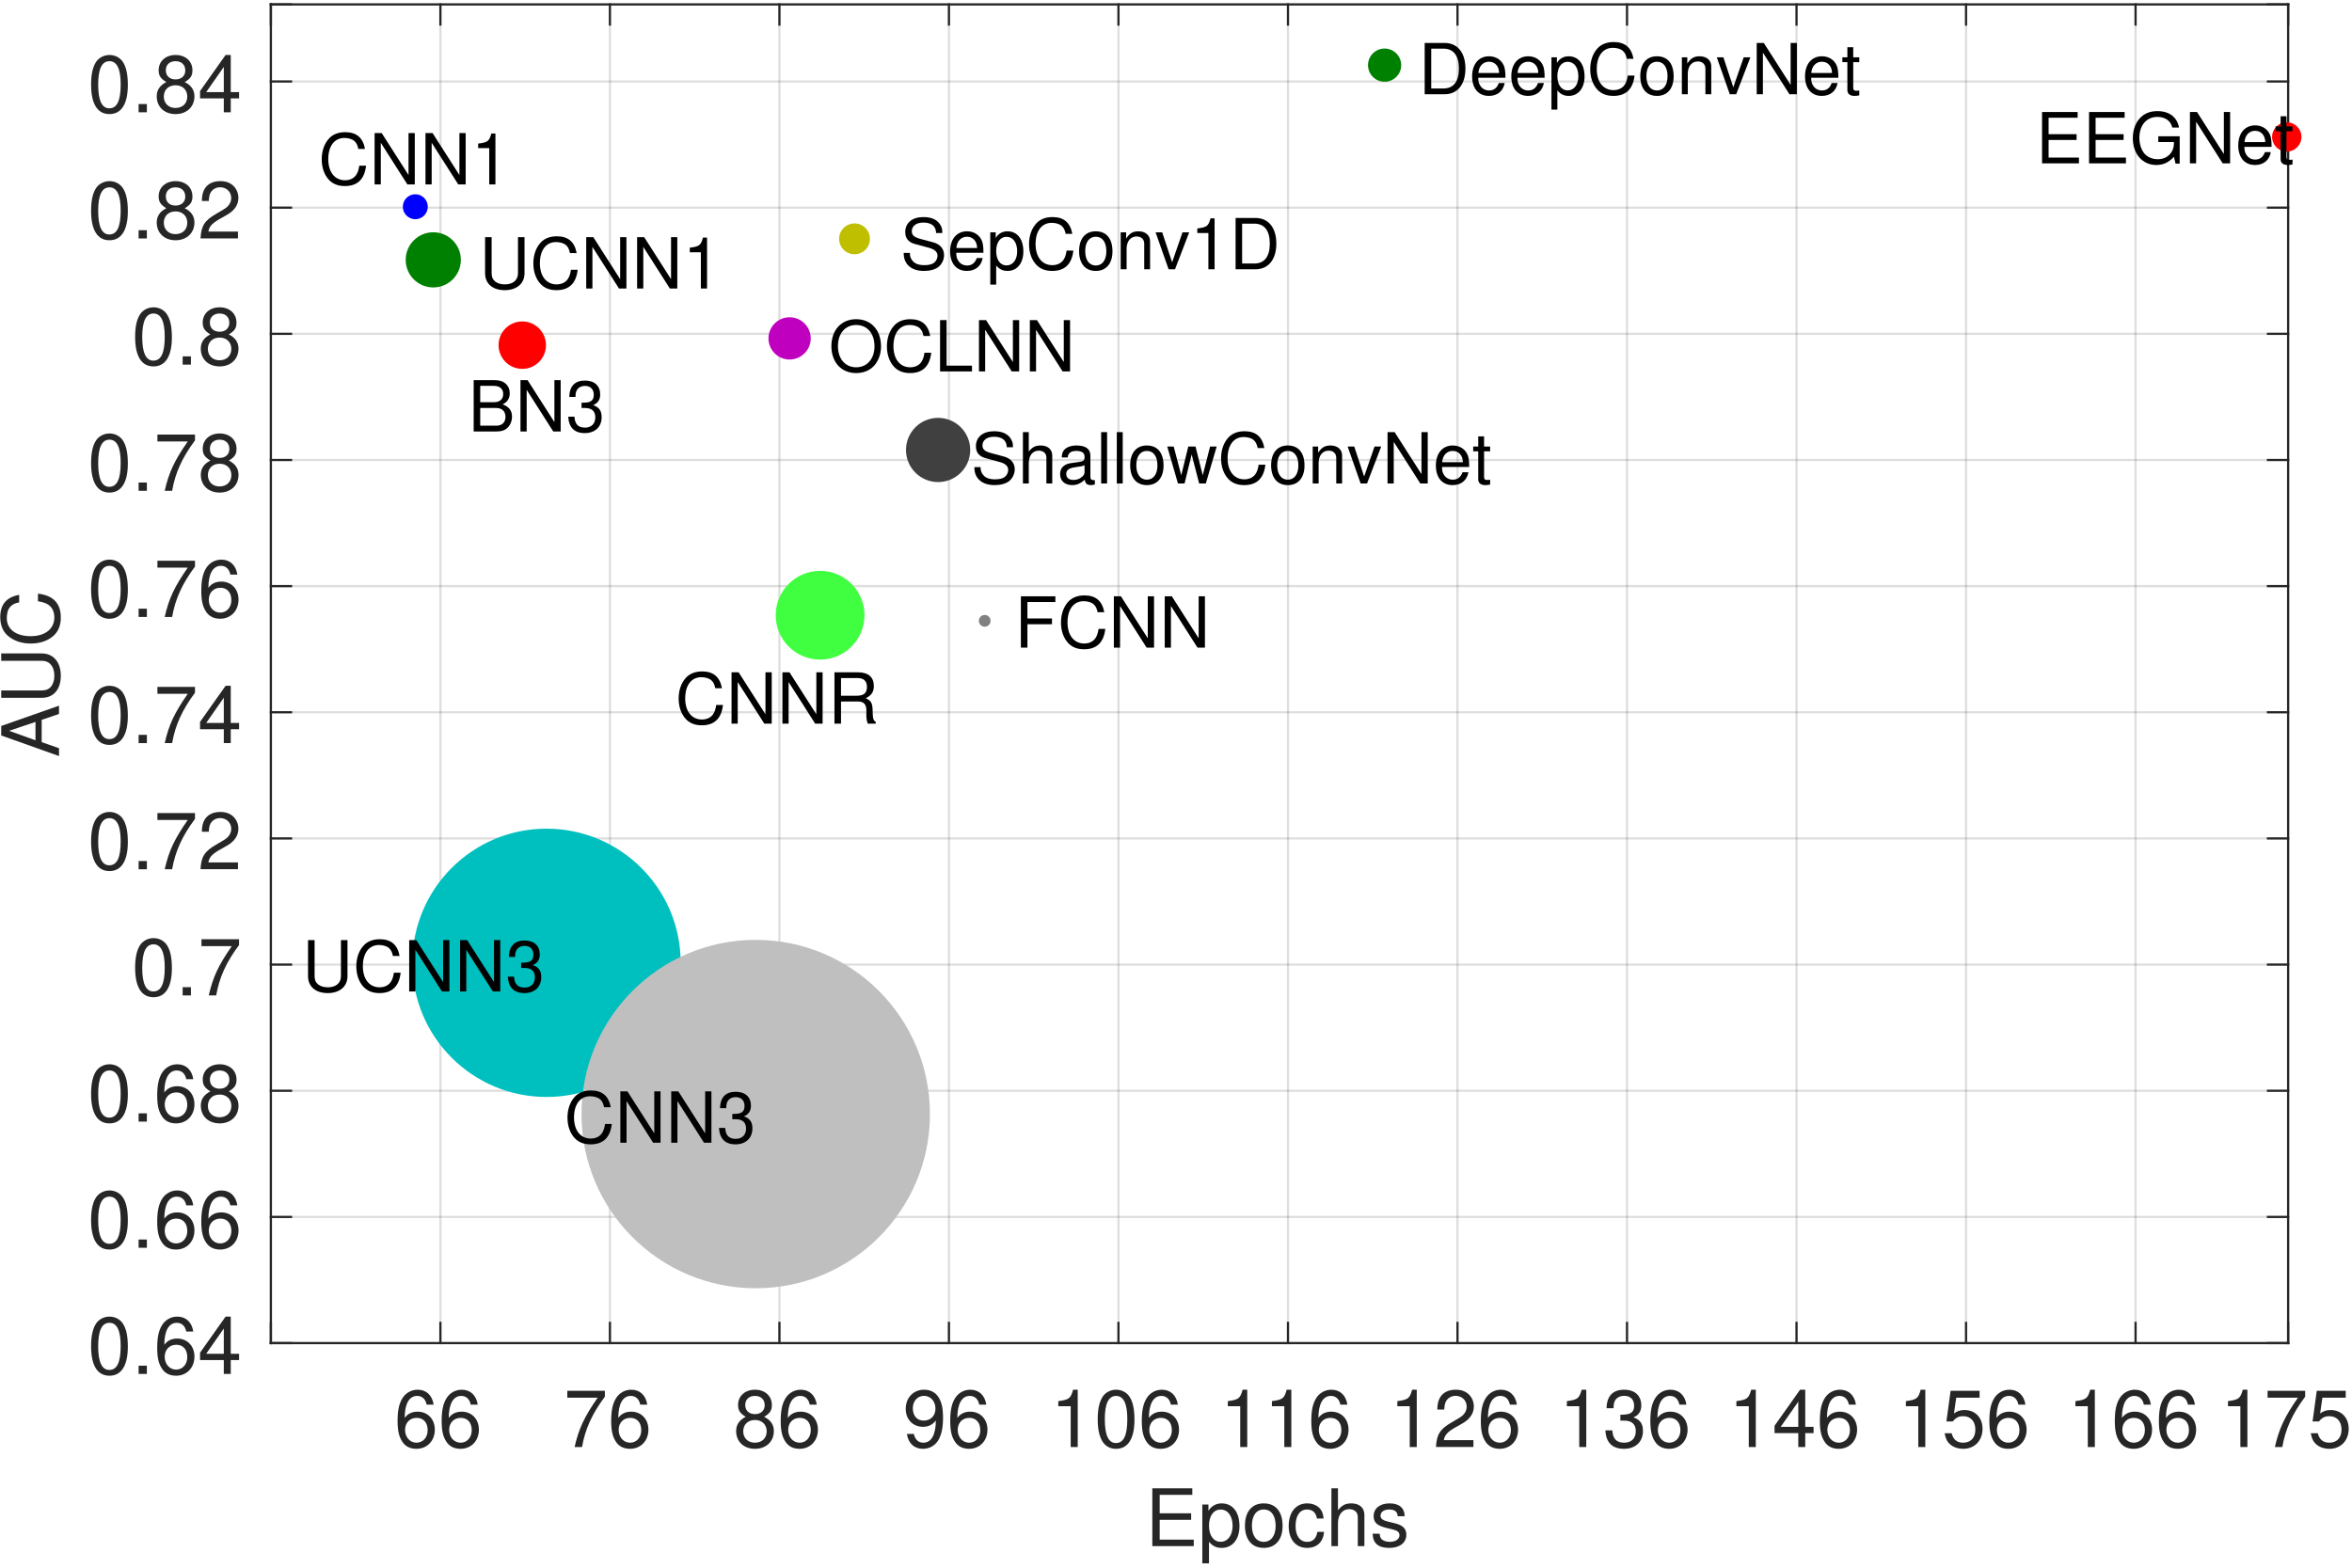 <?xml version="1.0" encoding="UTF-8"?>
<svg xmlns="http://www.w3.org/2000/svg" xmlns:xlink="http://www.w3.org/1999/xlink" width="534pt" height="356pt" viewBox="0 0 534 356" version="1.1">
<defs>
<g>
<symbol overflow="visible" id="glyph0-0">
<path style="stroke:none;" d=""/>
</symbol>
<symbol overflow="visible" id="glyph0-1">
<path style="stroke:none;" d="M 8.969 -9.625 C 8.656 -11.75 7.297 -13.016 5.344 -13.016 C 3.938 -13.016 2.688 -12.328 1.922 -11.156 C 1.109 -9.875 0.781 -8.297 0.781 -5.938 C 0.781 -3.75 1.078 -2.359 1.859 -1.203 C 2.531 -0.141 3.656 0.406 5.062 0.406 C 7.484 0.406 9.234 -1.406 9.234 -3.938 C 9.234 -6.344 7.609 -8.031 5.328 -8.031 C 4.062 -8.031 3.078 -7.562 2.391 -6.609 C 2.406 -9.828 3.422 -11.609 5.234 -11.609 C 6.359 -11.609 7.125 -10.891 7.375 -9.625 Z M 5.125 -6.625 C 6.656 -6.625 7.609 -5.547 7.609 -3.812 C 7.609 -2.172 6.531 -0.984 5.078 -0.984 C 3.594 -0.984 2.484 -2.234 2.484 -3.891 C 2.484 -5.516 3.562 -6.625 5.125 -6.625 Z M 5.125 -6.625 "/>
</symbol>
<symbol overflow="visible" id="glyph0-2">
<path style="stroke:none;" d="M 9.359 -12.766 L 0.828 -12.766 L 0.828 -11.203 L 7.719 -11.203 C 4.688 -6.859 3.438 -4.188 2.484 0 L 4.172 0 C 4.875 -4.094 6.484 -7.594 9.359 -11.438 Z M 9.359 -12.766 "/>
</symbol>
<symbol overflow="visible" id="glyph0-3">
<path style="stroke:none;" d="M 7.031 -6.859 C 8.375 -7.672 8.781 -8.312 8.781 -9.547 C 8.781 -11.594 7.219 -13.016 4.953 -13.016 C 2.703 -13.016 1.109 -11.594 1.109 -9.562 C 1.109 -8.312 1.531 -7.688 2.844 -6.859 C 1.391 -6.125 0.672 -5.062 0.672 -3.625 C 0.672 -1.234 2.406 0.406 4.953 0.406 C 7.469 0.406 9.234 -1.234 9.234 -3.625 C 9.234 -5.062 8.516 -6.125 7.031 -6.859 Z M 4.953 -11.609 C 6.297 -11.609 7.156 -10.797 7.156 -9.5 C 7.156 -8.281 6.281 -7.469 4.953 -7.469 C 3.594 -7.469 2.734 -8.281 2.734 -9.547 C 2.734 -10.797 3.594 -11.609 4.953 -11.609 Z M 4.953 -6.141 C 6.531 -6.141 7.609 -5.094 7.609 -3.578 C 7.609 -2.016 6.547 -0.984 4.906 -0.984 C 3.359 -0.984 2.281 -2.047 2.281 -3.562 C 2.281 -5.109 3.344 -6.141 4.953 -6.141 Z M 4.953 -6.141 "/>
</symbol>
<symbol overflow="visible" id="glyph0-4">
<path style="stroke:none;" d="M 0.953 -2.969 C 1.266 -0.844 2.625 0.406 4.578 0.406 C 6 0.406 7.25 -0.266 8.016 -1.438 C 8.797 -2.719 9.156 -4.297 9.156 -6.656 C 9.156 -8.859 8.844 -10.234 8.078 -11.391 C 7.375 -12.453 6.266 -13.016 4.859 -13.016 C 2.438 -13.016 0.688 -11.203 0.688 -8.672 C 0.688 -6.281 2.297 -4.594 4.609 -4.594 C 5.812 -4.594 6.719 -5.016 7.531 -6.016 C 7.5 -2.766 6.5 -0.984 4.688 -0.984 C 3.562 -0.984 2.797 -1.703 2.531 -2.969 Z M 4.844 -11.625 C 6.312 -11.625 7.438 -10.391 7.438 -8.719 C 7.438 -7.109 6.359 -6 4.781 -6 C 3.266 -6 2.297 -7.078 2.297 -8.797 C 2.297 -10.438 3.359 -11.625 4.844 -11.625 Z M 4.844 -11.625 "/>
</symbol>
<symbol overflow="visible" id="glyph0-5">
<path style="stroke:none;" d="M 4.656 -9.266 L 4.656 0 L 6.25 0 L 6.25 -13.016 L 5.203 -13.016 C 4.641 -11.016 4.281 -10.75 1.844 -10.422 L 1.844 -9.266 Z M 4.656 -9.266 "/>
</symbol>
<symbol overflow="visible" id="glyph0-6">
<path style="stroke:none;" d="M 4.953 -13.016 C 3.766 -13.016 2.688 -12.469 2.016 -11.594 C 1.188 -10.438 0.781 -8.719 0.781 -6.297 C 0.781 -1.906 2.219 0.406 4.953 0.406 C 7.656 0.406 9.125 -1.906 9.125 -6.188 C 9.125 -8.719 8.734 -10.406 7.891 -11.594 C 7.219 -12.484 6.156 -13.016 4.953 -13.016 Z M 4.953 -11.609 C 6.656 -11.609 7.5 -9.859 7.5 -6.344 C 7.5 -2.625 6.672 -0.906 4.906 -0.906 C 3.234 -0.906 2.391 -2.703 2.391 -6.281 C 2.391 -9.859 3.234 -11.609 4.953 -11.609 Z M 4.953 -11.609 "/>
</symbol>
<symbol overflow="visible" id="glyph0-7">
<path style="stroke:none;" d="M 9.109 -1.562 L 2.391 -1.562 C 2.562 -2.641 3.125 -3.328 4.703 -4.281 L 6.5 -5.297 C 8.281 -6.281 9.203 -7.609 9.203 -9.219 C 9.203 -10.297 8.766 -11.297 8.016 -12 C 7.25 -12.688 6.312 -13.016 5.109 -13.016 C 3.484 -13.016 2.281 -12.438 1.578 -11.328 C 1.141 -10.641 0.938 -9.828 0.906 -8.516 L 2.484 -8.516 C 2.531 -9.391 2.641 -9.922 2.859 -10.344 C 3.281 -11.141 4.109 -11.625 5.062 -11.625 C 6.5 -11.625 7.578 -10.578 7.578 -9.188 C 7.578 -8.141 6.984 -7.234 5.844 -6.594 L 4.188 -5.609 C 1.531 -4.094 0.75 -2.859 0.609 -0.016 L 9.109 -0.016 Z M 9.109 -1.562 "/>
</symbol>
<symbol overflow="visible" id="glyph0-8">
<path style="stroke:none;" d="M 3.984 -6 L 4.844 -6 C 6.562 -6 7.484 -5.188 7.484 -3.625 C 7.484 -1.984 6.5 -0.984 4.859 -0.984 C 3.109 -0.984 2.266 -1.875 2.156 -3.781 L 0.578 -3.781 C 0.641 -2.734 0.828 -2.047 1.141 -1.469 C 1.797 -0.219 3.047 0.406 4.781 0.406 C 7.422 0.406 9.109 -1.172 9.109 -3.641 C 9.109 -5.297 8.484 -6.188 6.953 -6.734 C 8.141 -7.219 8.734 -8.125 8.734 -9.438 C 8.734 -11.656 7.266 -13.016 4.844 -13.016 C 2.266 -13.016 0.906 -11.578 0.844 -8.812 L 2.438 -8.812 C 2.453 -9.609 2.516 -10.062 2.719 -10.453 C 3.078 -11.203 3.875 -11.625 4.859 -11.625 C 6.266 -11.625 7.109 -10.781 7.109 -9.375 C 7.109 -8.453 6.781 -7.906 6.078 -7.594 C 5.656 -7.422 5.078 -7.344 3.984 -7.328 Z M 3.984 -6 "/>
</symbol>
<symbol overflow="visible" id="glyph0-9">
<path style="stroke:none;" d="M 5.891 -3.156 L 5.891 0 L 7.469 0 L 7.469 -3.156 L 9.359 -3.156 L 9.359 -4.578 L 7.469 -4.578 L 7.469 -13.016 L 6.297 -13.016 L 0.5 -4.828 L 0.5 -3.156 Z M 5.891 -4.578 L 1.891 -4.578 L 5.891 -10.312 Z M 5.891 -4.578 "/>
</symbol>
<symbol overflow="visible" id="glyph0-10">
<path style="stroke:none;" d="M 8.562 -12.766 L 1.984 -12.766 L 1.031 -5.812 L 2.484 -5.812 C 3.219 -6.703 3.828 -7 4.844 -7 C 6.547 -7 7.609 -5.828 7.609 -3.938 C 7.609 -2.109 6.547 -0.984 4.828 -0.984 C 3.438 -0.984 2.594 -1.688 2.219 -3.125 L 0.625 -3.125 C 0.844 -2.094 1.031 -1.578 1.406 -1.109 C 2.125 -0.141 3.422 0.406 4.859 0.406 C 7.438 0.406 9.234 -1.453 9.234 -4.156 C 9.234 -6.672 7.562 -8.406 5.109 -8.406 C 4.219 -8.406 3.484 -8.172 2.75 -7.625 L 3.266 -11.203 L 8.562 -11.203 Z M 8.562 -12.766 "/>
</symbol>
<symbol overflow="visible" id="glyph0-11">
<path style="stroke:none;" d="M 3.297 -5.969 L 10.438 -5.969 L 10.438 -7.453 L 3.297 -7.453 L 3.297 -11.641 L 10.703 -11.641 L 10.703 -13.125 L 1.625 -13.125 L 1.625 0 L 11.031 0 L 11.031 -1.469 L 3.297 -1.469 Z M 3.297 -5.969 "/>
</symbol>
<symbol overflow="visible" id="glyph0-12">
<path style="stroke:none;" d="M 0.969 3.922 L 2.484 3.922 L 2.484 -0.984 C 3.281 -0.016 4.156 0.406 5.375 0.406 C 7.828 0.406 9.406 -1.547 9.406 -4.547 C 9.406 -7.719 7.859 -9.703 5.359 -9.703 C 4.094 -9.703 3.062 -9.125 2.359 -8.016 L 2.359 -9.438 L 0.969 -9.438 Z M 5.109 -8.297 C 6.766 -8.297 7.844 -6.844 7.844 -4.594 C 7.844 -2.453 6.75 -0.984 5.109 -0.984 C 3.516 -0.984 2.484 -2.438 2.484 -4.641 C 2.484 -6.859 3.516 -8.297 5.109 -8.297 Z M 5.109 -8.297 "/>
</symbol>
<symbol overflow="visible" id="glyph0-13">
<path style="stroke:none;" d="M 4.891 -9.703 C 2.234 -9.703 0.641 -7.812 0.641 -4.641 C 0.641 -1.453 2.234 0.406 4.906 0.406 C 7.578 0.406 9.188 -1.469 9.188 -4.578 C 9.188 -7.844 7.625 -9.703 4.891 -9.703 Z M 4.906 -8.312 C 6.609 -8.312 7.609 -6.938 7.609 -4.594 C 7.609 -2.359 6.562 -0.969 4.906 -0.969 C 3.234 -0.969 2.219 -2.359 2.219 -4.641 C 2.219 -6.938 3.234 -8.312 4.906 -8.312 Z M 4.906 -8.312 "/>
</symbol>
<symbol overflow="visible" id="glyph0-14">
<path style="stroke:none;" d="M 8.484 -6.266 C 8.406 -7.188 8.203 -7.781 7.844 -8.297 C 7.203 -9.188 6.062 -9.703 4.75 -9.703 C 2.203 -9.703 0.562 -7.688 0.562 -4.547 C 0.562 -1.516 2.172 0.406 4.734 0.406 C 6.984 0.406 8.406 -0.938 8.594 -3.234 L 7.078 -3.234 C 6.828 -1.734 6.047 -0.969 4.766 -0.969 C 3.109 -0.969 2.125 -2.328 2.125 -4.547 C 2.125 -6.906 3.094 -8.312 4.734 -8.312 C 6 -8.312 6.781 -7.578 6.969 -6.266 Z M 8.484 -6.266 "/>
</symbol>
<symbol overflow="visible" id="glyph0-15">
<path style="stroke:none;" d="M 1.266 -13.125 L 1.266 0 L 2.75 0 L 2.75 -5.203 C 2.75 -7.125 3.766 -8.391 5.312 -8.391 C 5.812 -8.391 6.281 -8.25 6.641 -7.969 C 7.078 -7.656 7.25 -7.203 7.25 -6.531 L 7.25 0 L 8.75 0 L 8.75 -7.125 C 8.75 -8.719 7.609 -9.703 5.781 -9.703 C 4.453 -9.703 3.641 -9.281 2.75 -8.141 L 2.75 -13.125 Z M 1.266 -13.125 "/>
</symbol>
<symbol overflow="visible" id="glyph0-16">
<path style="stroke:none;" d="M 7.891 -6.797 C 7.859 -8.656 6.641 -9.703 4.469 -9.703 C 2.266 -9.703 0.844 -8.562 0.844 -6.828 C 0.844 -5.344 1.609 -4.641 3.828 -4.109 L 5.234 -3.766 C 6.281 -3.516 6.703 -3.125 6.703 -2.469 C 6.703 -1.562 5.812 -0.969 4.5 -0.969 C 3.688 -0.969 3 -1.203 2.625 -1.609 C 2.391 -1.875 2.281 -2.141 2.203 -2.812 L 0.609 -2.812 C 0.688 -0.625 1.906 0.406 4.375 0.406 C 6.75 0.406 8.266 -0.75 8.266 -2.578 C 8.266 -3.984 7.469 -4.75 5.594 -5.203 L 4.156 -5.547 C 2.938 -5.828 2.406 -6.234 2.406 -6.891 C 2.406 -7.781 3.188 -8.312 4.406 -8.312 C 5.609 -8.312 6.266 -7.797 6.297 -6.797 Z M 7.891 -6.797 "/>
</symbol>
<symbol overflow="visible" id="glyph0-17">
<path style="stroke:none;" d="M 3.438 -1.875 L 1.562 -1.875 L 1.562 0 L 3.438 0 Z M 3.438 -1.875 "/>
</symbol>
<symbol overflow="visible" id="glyph1-0">
<path style="stroke:none;" d=""/>
</symbol>
<symbol overflow="visible" id="glyph1-1">
<path style="stroke:none;" d="M -3.938 -8.531 L 0 -9.875 L 0 -11.75 L -13.125 -7.141 L -13.125 -4.984 L 0 -0.312 L 0 -2.094 L -3.938 -3.469 Z M -5.344 -8.062 L -5.344 -3.891 L -11.328 -6.047 Z M -5.344 -8.062 "/>
</symbol>
<symbol overflow="visible" id="glyph1-2">
<path style="stroke:none;" d="M -13.125 -9.938 L -3.906 -9.938 C -2.141 -9.938 -1.062 -8.656 -1.062 -6.547 C -1.062 -5.578 -1.297 -4.781 -1.75 -4.156 C -2.25 -3.516 -2.922 -3.203 -3.906 -3.203 L -13.125 -3.203 L -13.125 -1.531 L -3.906 -1.531 C -1.234 -1.531 0.406 -3.438 0.406 -6.547 C 0.406 -9.625 -1.281 -11.609 -3.906 -11.609 L -13.125 -11.609 Z M -13.125 -9.938 "/>
</symbol>
<symbol overflow="visible" id="glyph1-3">
<path style="stroke:none;" d="M -9.047 -11.922 C -11.938 -11.391 -13.344 -9.734 -13.344 -6.859 C -13.344 -5.094 -12.781 -3.672 -11.703 -2.703 C -10.406 -1.516 -8.531 -0.859 -6.406 -0.859 C -4.25 -0.859 -2.391 -1.531 -1.109 -2.75 C -0.078 -3.781 0.406 -5.078 0.406 -6.781 C 0.406 -9.984 -1.312 -11.797 -4.781 -12.188 L -4.781 -10.453 C -3.891 -10.312 -3.281 -10.141 -2.75 -9.859 C -1.672 -9.328 -1.062 -8.203 -1.062 -6.797 C -1.062 -4.188 -3.156 -2.531 -6.422 -2.531 C -9.797 -2.531 -11.859 -4.109 -11.859 -6.656 C -11.859 -7.719 -11.562 -8.719 -11.031 -9.25 C -10.578 -9.734 -10.047 -10.016 -9.047 -10.203 Z M -9.047 -11.922 "/>
</symbol>
<symbol overflow="visible" id="glyph2-0">
<path style="stroke:none;" d=""/>
</symbol>
<symbol overflow="visible" id="glyph2-1">
<path style="stroke:none;" d="M 10.594 -8.047 C 10.125 -10.609 8.656 -11.859 6.094 -11.859 C 4.531 -11.859 3.266 -11.359 2.406 -10.406 C 1.344 -9.25 0.766 -7.578 0.766 -5.703 C 0.766 -3.781 1.359 -2.125 2.453 -0.984 C 3.359 -0.062 4.516 0.375 6.031 0.375 C 8.875 0.375 10.484 -1.172 10.828 -4.25 L 9.297 -4.25 C 9.172 -3.453 9.016 -2.906 8.766 -2.453 C 8.281 -1.484 7.297 -0.938 6.047 -0.938 C 3.734 -0.938 2.25 -2.797 2.25 -5.719 C 2.25 -8.703 3.641 -10.547 5.922 -10.547 C 6.859 -10.547 7.75 -10.266 8.219 -9.812 C 8.656 -9.406 8.891 -8.922 9.078 -8.047 Z M 10.594 -8.047 "/>
</symbol>
<symbol overflow="visible" id="glyph2-2">
<path style="stroke:none;" d="M 10.344 -11.656 L 8.922 -11.656 L 8.922 -2.125 L 2.828 -11.656 L 1.219 -11.656 L 1.219 0 L 2.625 0 L 2.625 -9.453 L 8.656 0 L 10.344 0 Z M 10.344 -11.656 "/>
</symbol>
<symbol overflow="visible" id="glyph2-3">
<path style="stroke:none;" d="M 4.141 -8.234 L 4.141 0 L 5.547 0 L 5.547 -11.562 L 4.625 -11.562 C 4.125 -9.797 3.812 -9.547 1.625 -9.266 L 1.625 -8.234 Z M 4.141 -8.234 "/>
</symbol>
<symbol overflow="visible" id="glyph2-4">
<path style="stroke:none;" d="M 8.828 -11.656 L 8.828 -3.469 C 8.828 -1.906 7.703 -0.938 5.828 -0.938 C 4.953 -0.938 4.25 -1.156 3.703 -1.547 C 3.125 -2 2.844 -2.594 2.844 -3.469 L 2.844 -11.656 L 1.359 -11.656 L 1.359 -3.469 C 1.359 -1.109 3.062 0.375 5.828 0.375 C 8.562 0.375 10.312 -1.141 10.312 -3.469 L 10.312 -11.656 Z M 8.828 -11.656 "/>
</symbol>
<symbol overflow="visible" id="glyph2-5">
<path style="stroke:none;" d="M 1.266 0 L 6.531 0 C 7.625 0 8.453 -0.297 9.078 -0.969 C 9.641 -1.578 9.969 -2.422 9.969 -3.328 C 9.969 -4.734 9.328 -5.578 7.844 -6.156 C 8.906 -6.656 9.453 -7.5 9.453 -8.703 C 9.453 -9.562 9.141 -10.297 8.531 -10.844 C 7.906 -11.406 7.125 -11.656 6 -11.656 L 1.266 -11.656 Z M 2.75 -6.641 L 2.75 -10.359 L 5.625 -10.359 C 6.469 -10.359 6.922 -10.234 7.328 -9.938 C 7.75 -9.609 7.969 -9.141 7.969 -8.5 C 7.969 -7.859 7.75 -7.375 7.328 -7.062 C 6.922 -6.75 6.469 -6.641 5.625 -6.641 Z M 2.75 -1.312 L 2.75 -5.328 L 6.391 -5.328 C 7.703 -5.328 8.484 -4.578 8.484 -3.312 C 8.484 -2.062 7.703 -1.312 6.391 -1.312 Z M 2.75 -1.312 "/>
</symbol>
<symbol overflow="visible" id="glyph2-6">
<path style="stroke:none;" d="M 3.531 -5.328 L 4.297 -5.328 C 5.844 -5.328 6.656 -4.609 6.656 -3.219 C 6.656 -1.766 5.781 -0.875 4.312 -0.875 C 2.766 -0.875 2.016 -1.656 1.922 -3.359 L 0.516 -3.359 C 0.578 -2.438 0.734 -1.828 1.016 -1.312 C 1.594 -0.188 2.703 0.375 4.25 0.375 C 6.594 0.375 8.094 -1.047 8.094 -3.234 C 8.094 -4.703 7.531 -5.5 6.172 -5.984 C 7.234 -6.422 7.766 -7.219 7.766 -8.391 C 7.766 -10.375 6.469 -11.562 4.297 -11.562 C 2.016 -11.562 0.797 -10.281 0.75 -7.844 L 2.156 -7.844 C 2.172 -8.547 2.234 -8.938 2.422 -9.297 C 2.734 -9.953 3.438 -10.344 4.312 -10.344 C 5.562 -10.344 6.312 -9.578 6.312 -8.344 C 6.312 -7.516 6.031 -7.031 5.406 -6.75 C 5.031 -6.594 4.516 -6.531 3.531 -6.516 Z M 3.531 -5.328 "/>
</symbol>
<symbol overflow="visible" id="glyph2-7">
<path style="stroke:none;" d="M 6.219 -11.859 C 2.875 -11.859 0.609 -9.391 0.609 -5.75 C 0.609 -2.078 2.859 0.375 6.234 0.375 C 7.656 0.375 8.906 -0.062 9.859 -0.859 C 11.125 -1.938 11.875 -3.75 11.875 -5.641 C 11.875 -9.406 9.641 -11.859 6.219 -11.859 Z M 6.219 -10.547 C 8.75 -10.547 10.391 -8.641 10.391 -5.688 C 10.391 -2.859 8.703 -0.938 6.234 -0.938 C 3.75 -0.938 2.094 -2.859 2.094 -5.75 C 2.094 -8.625 3.75 -10.547 6.219 -10.547 Z M 6.219 -10.547 "/>
</symbol>
<symbol overflow="visible" id="glyph2-8">
<path style="stroke:none;" d="M 2.766 -11.656 L 1.281 -11.656 L 1.281 0 L 8.531 0 L 8.531 -1.312 L 2.766 -1.312 Z M 2.766 -11.656 "/>
</symbol>
<symbol overflow="visible" id="glyph2-9">
<path style="stroke:none;" d="M 2.969 -5.031 L 6.812 -5.031 C 8.141 -5.031 8.734 -4.391 8.734 -2.938 L 8.719 -1.906 C 8.719 -1.188 8.844 -0.484 9.062 0 L 10.859 0 L 10.859 -0.375 C 10.297 -0.75 10.188 -1.172 10.156 -2.719 C 10.141 -4.641 9.844 -5.219 8.578 -5.766 C 9.891 -6.422 10.422 -7.203 10.422 -8.547 C 10.422 -10.562 9.172 -11.656 6.859 -11.656 L 1.484 -11.656 L 1.484 0 L 2.969 0 Z M 2.969 -6.344 L 2.969 -10.359 L 6.578 -10.359 C 7.406 -10.359 7.891 -10.219 8.25 -9.906 C 8.656 -9.562 8.859 -9.047 8.859 -8.359 C 8.859 -6.953 8.156 -6.344 6.578 -6.344 Z M 2.969 -6.344 "/>
</symbol>
<symbol overflow="visible" id="glyph2-10">
<path style="stroke:none;" d="M 9.531 -8.234 C 9.531 -9.047 9.484 -9.266 9.234 -9.812 C 8.594 -11.156 7.234 -11.859 5.266 -11.859 C 2.703 -11.859 1.125 -10.547 1.125 -8.438 C 1.125 -7.016 1.875 -6.109 3.406 -5.719 L 6.297 -4.938 C 7.797 -4.562 8.453 -3.969 8.453 -3.062 C 8.453 -2.438 8.109 -1.797 7.609 -1.438 C 7.156 -1.109 6.422 -0.938 5.469 -0.938 C 4.188 -0.938 3.344 -1.25 2.781 -1.922 C 2.359 -2.438 2.156 -2.984 2.172 -3.719 L 0.766 -3.719 C 0.781 -2.641 0.984 -1.938 1.453 -1.297 C 2.25 -0.188 3.594 0.375 5.375 0.375 C 6.766 0.375 7.906 0.047 8.656 -0.531 C 9.438 -1.156 9.938 -2.188 9.938 -3.203 C 9.938 -4.641 9.047 -5.703 7.453 -6.125 L 4.531 -6.906 C 3.125 -7.297 2.609 -7.75 2.609 -8.641 C 2.609 -9.828 3.641 -10.609 5.219 -10.609 C 7.078 -10.609 8.109 -9.781 8.125 -8.234 Z M 9.531 -8.234 "/>
</symbol>
<symbol overflow="visible" id="glyph2-11">
<path style="stroke:none;" d="M 8.203 -3.75 C 8.203 -5.031 8.109 -5.797 7.875 -6.422 C 7.328 -7.797 6.047 -8.625 4.484 -8.625 C 2.141 -8.625 0.641 -6.844 0.641 -4.078 C 0.641 -1.312 2.078 0.375 4.453 0.375 C 6.375 0.375 7.703 -0.719 8.031 -2.547 L 6.688 -2.547 C 6.312 -1.438 5.562 -0.859 4.5 -0.859 C 3.641 -0.859 2.922 -1.25 2.484 -1.953 C 2.156 -2.438 2.047 -2.906 2.031 -3.75 Z M 2.062 -4.828 C 2.172 -6.391 3.125 -7.391 4.469 -7.391 C 5.828 -7.391 6.766 -6.344 6.766 -4.828 Z M 2.062 -4.828 "/>
</symbol>
<symbol overflow="visible" id="glyph2-12">
<path style="stroke:none;" d="M 0.859 3.484 L 2.203 3.484 L 2.203 -0.875 C 2.906 -0.016 3.703 0.375 4.781 0.375 C 6.953 0.375 8.375 -1.375 8.375 -4.047 C 8.375 -6.859 6.984 -8.625 4.766 -8.625 C 3.625 -8.625 2.719 -8.109 2.094 -7.125 L 2.094 -8.391 L 0.859 -8.391 Z M 4.547 -7.375 C 6.016 -7.375 6.969 -6.078 6.969 -4.078 C 6.969 -2.172 6 -0.875 4.547 -0.875 C 3.125 -0.875 2.203 -2.156 2.203 -4.125 C 2.203 -6.094 3.125 -7.375 4.547 -7.375 Z M 4.547 -7.375 "/>
</symbol>
<symbol overflow="visible" id="glyph2-13">
<path style="stroke:none;" d="M 4.359 -8.625 C 1.984 -8.625 0.578 -6.938 0.578 -4.125 C 0.578 -1.297 1.984 0.375 4.375 0.375 C 6.734 0.375 8.156 -1.312 8.156 -4.062 C 8.156 -6.969 6.781 -8.625 4.359 -8.625 Z M 4.375 -7.391 C 5.875 -7.391 6.766 -6.156 6.766 -4.078 C 6.766 -2.094 5.844 -0.859 4.375 -0.859 C 2.875 -0.859 1.969 -2.094 1.969 -4.125 C 1.969 -6.156 2.875 -7.391 4.375 -7.391 Z M 4.375 -7.391 "/>
</symbol>
<symbol overflow="visible" id="glyph2-14">
<path style="stroke:none;" d="M 1.125 -8.391 L 1.125 0 L 2.469 0 L 2.469 -4.625 C 2.469 -6.344 3.359 -7.453 4.734 -7.453 C 5.797 -7.453 6.469 -6.812 6.469 -5.812 L 6.469 0 L 7.797 0 L 7.797 -6.344 C 7.797 -7.734 6.75 -8.625 5.141 -8.625 C 3.891 -8.625 3.094 -8.141 2.359 -6.969 L 2.359 -8.391 Z M 1.125 -8.391 "/>
</symbol>
<symbol overflow="visible" id="glyph2-15">
<path style="stroke:none;" d="M 4.562 0 L 7.781 -8.391 L 6.266 -8.391 L 3.906 -1.578 L 1.656 -8.391 L 0.156 -8.391 L 3.109 0 Z M 4.562 0 "/>
</symbol>
<symbol overflow="visible" id="glyph2-16">
<path style="stroke:none;" d="M 1.422 0 L 5.922 0 C 8.859 0 10.672 -2.203 10.672 -5.844 C 10.672 -9.453 8.875 -11.656 5.922 -11.656 L 1.422 -11.656 Z M 2.906 -1.312 L 2.906 -10.359 L 5.656 -10.359 C 7.969 -10.359 9.188 -8.797 9.188 -5.828 C 9.188 -2.859 7.969 -1.312 5.656 -1.312 Z M 2.906 -1.312 "/>
</symbol>
<symbol overflow="visible" id="glyph2-17">
<path style="stroke:none;" d="M 1.125 -11.656 L 1.125 0 L 2.453 0 L 2.453 -4.625 C 2.453 -6.344 3.344 -7.453 4.719 -7.453 C 5.172 -7.453 5.578 -7.328 5.906 -7.094 C 6.281 -6.797 6.453 -6.406 6.453 -5.812 L 6.453 0 L 7.781 0 L 7.781 -6.344 C 7.781 -7.75 6.766 -8.625 5.141 -8.625 C 3.953 -8.625 3.234 -8.25 2.453 -7.234 L 2.453 -11.656 Z M 1.125 -11.656 "/>
</symbol>
<symbol overflow="visible" id="glyph2-18">
<path style="stroke:none;" d="M 8.562 -0.781 C 8.422 -0.75 8.359 -0.75 8.266 -0.75 C 7.812 -0.75 7.547 -0.984 7.547 -1.406 L 7.547 -6.344 C 7.547 -7.828 6.469 -8.625 4.406 -8.625 C 3.172 -8.625 2.188 -8.266 1.609 -7.641 C 1.234 -7.219 1.078 -6.734 1.047 -5.906 L 2.391 -5.906 C 2.5 -6.922 3.109 -7.391 4.359 -7.391 C 5.562 -7.391 6.219 -6.938 6.219 -6.141 L 6.219 -5.797 C 6.203 -5.219 5.922 -5.016 4.828 -4.859 C 2.938 -4.625 2.656 -4.562 2.141 -4.359 C 1.172 -3.938 0.672 -3.203 0.672 -2.109 C 0.672 -0.594 1.734 0.375 3.422 0.375 C 4.484 0.375 5.328 0 6.266 -0.859 C 6.375 0 6.781 0.375 7.641 0.375 C 7.938 0.375 8.109 0.344 8.562 0.219 Z M 6.219 -2.641 C 6.219 -2.188 6.094 -1.922 5.703 -1.547 C 5.156 -1.062 4.5 -0.797 3.719 -0.797 C 2.672 -0.797 2.062 -1.297 2.062 -2.141 C 2.062 -3.031 2.641 -3.469 4.078 -3.688 C 5.5 -3.875 5.781 -3.938 6.219 -4.141 Z M 6.219 -2.641 "/>
</symbol>
<symbol overflow="visible" id="glyph2-19">
<path style="stroke:none;" d="M 2.438 -11.656 L 1.094 -11.656 L 1.094 0 L 2.438 0 Z M 2.438 -11.656 "/>
</symbol>
<symbol overflow="visible" id="glyph2-20">
<path style="stroke:none;" d="M 8.859 0 L 11.328 -8.391 L 9.828 -8.391 L 8.156 -1.859 L 6.516 -8.391 L 4.875 -8.391 L 3.281 -1.859 L 1.562 -8.391 L 0.094 -8.391 L 2.531 0 L 4.031 0 L 5.641 -6.578 L 7.344 0 Z M 8.859 0 "/>
</symbol>
<symbol overflow="visible" id="glyph2-21">
<path style="stroke:none;" d="M 4.062 -8.391 L 2.688 -8.391 L 2.688 -10.688 L 1.359 -10.688 L 1.359 -8.391 L 0.219 -8.391 L 0.219 -7.297 L 1.359 -7.297 L 1.359 -0.953 C 1.359 -0.094 1.938 0.375 2.969 0.375 C 3.328 0.375 3.609 0.344 4.062 0.25 L 4.062 -0.859 C 3.875 -0.812 3.703 -0.797 3.422 -0.797 C 2.844 -0.797 2.688 -0.953 2.688 -1.547 L 2.688 -7.297 L 4.062 -7.297 Z M 4.062 -8.391 "/>
</symbol>
<symbol overflow="visible" id="glyph2-22">
<path style="stroke:none;" d="M 2.922 -5.312 L 8.5 -5.312 L 8.5 -6.625 L 2.922 -6.625 L 2.922 -10.359 L 9.266 -10.359 L 9.266 -11.656 L 1.438 -11.656 L 1.438 0 L 2.922 0 Z M 2.922 -5.312 "/>
</symbol>
<symbol overflow="visible" id="glyph2-23">
<path style="stroke:none;" d="M 2.922 -5.312 L 9.281 -5.312 L 9.281 -6.625 L 2.922 -6.625 L 2.922 -10.359 L 9.516 -10.359 L 9.516 -11.656 L 1.438 -11.656 L 1.438 0 L 9.812 0 L 9.812 -1.312 L 2.922 -1.312 Z M 2.922 -5.312 "/>
</symbol>
<symbol overflow="visible" id="glyph2-24">
<path style="stroke:none;" d="M 11.344 -6.156 L 6.484 -6.156 L 6.484 -4.844 L 10.031 -4.844 L 10.031 -4.531 C 10.031 -2.453 8.5 -0.938 6.375 -0.938 C 5.188 -0.938 4.109 -1.375 3.422 -2.125 C 2.656 -2.953 2.188 -4.359 2.188 -5.797 C 2.188 -8.656 3.828 -10.547 6.281 -10.547 C 8.062 -10.547 9.344 -9.625 9.656 -8.125 L 11.188 -8.125 C 10.766 -10.5 8.969 -11.859 6.297 -11.859 C 4.875 -11.859 3.734 -11.484 2.812 -10.734 C 1.453 -9.609 0.703 -7.812 0.703 -5.719 C 0.703 -2.125 2.891 0.375 6.047 0.375 C 7.625 0.375 8.875 -0.219 10.031 -1.484 L 10.406 0.062 L 11.344 0.062 Z M 11.344 -6.156 "/>
</symbol>
</g>
</defs>
<g id="surface1">
<rect x="0" y="0" width="534" height="356" style="fill:rgb(100%,100%,100%);fill-opacity:1;stroke:none;"/>
<rect x="0" y="0" width="534" height="356" style="fill:rgb(100%,100%,100%);fill-opacity:1;stroke:none;"/>
<path style=" stroke:none;fill-rule:nonzero;fill:rgb(100%,100%,100%);fill-opacity:1;" d="M 61.5 305 L 519.5 305 L 519.5 1 L 61.5 1 Z M 61.5 305 "/>
<path style="fill:none;stroke-width:0.5;stroke-linecap:butt;stroke-linejoin:round;stroke:rgb(14.899%,14.899%,14.899%);stroke-opacity:0.149;stroke-miterlimit:10;" d="M 276 323 L 276 19 " transform="matrix(1,0,0,1,-214.5,-18)"/>
<path style="fill:none;stroke-width:0.5;stroke-linecap:butt;stroke-linejoin:round;stroke:rgb(14.899%,14.899%,14.899%);stroke-opacity:0.149;stroke-miterlimit:10;" d="M 314.488 323 L 314.488 19 " transform="matrix(1,0,0,1,-214.5,-18)"/>
<path style="fill:none;stroke-width:0.5;stroke-linecap:butt;stroke-linejoin:round;stroke:rgb(14.899%,14.899%,14.899%);stroke-opacity:0.149;stroke-miterlimit:10;" d="M 352.977 323 L 352.977 19 " transform="matrix(1,0,0,1,-214.5,-18)"/>
<path style="fill:none;stroke-width:0.5;stroke-linecap:butt;stroke-linejoin:round;stroke:rgb(14.899%,14.899%,14.899%);stroke-opacity:0.149;stroke-miterlimit:10;" d="M 391.461 323 L 391.461 19 " transform="matrix(1,0,0,1,-214.5,-18)"/>
<path style="fill:none;stroke-width:0.5;stroke-linecap:butt;stroke-linejoin:round;stroke:rgb(14.899%,14.899%,14.899%);stroke-opacity:0.149;stroke-miterlimit:10;" d="M 429.949 323 L 429.949 19 " transform="matrix(1,0,0,1,-214.5,-18)"/>
<path style="fill:none;stroke-width:0.5;stroke-linecap:butt;stroke-linejoin:round;stroke:rgb(14.899%,14.899%,14.899%);stroke-opacity:0.149;stroke-miterlimit:10;" d="M 468.438 323 L 468.438 19 " transform="matrix(1,0,0,1,-214.5,-18)"/>
<path style="fill:none;stroke-width:0.5;stroke-linecap:butt;stroke-linejoin:round;stroke:rgb(14.899%,14.899%,14.899%);stroke-opacity:0.149;stroke-miterlimit:10;" d="M 506.926 323 L 506.926 19 " transform="matrix(1,0,0,1,-214.5,-18)"/>
<path style="fill:none;stroke-width:0.5;stroke-linecap:butt;stroke-linejoin:round;stroke:rgb(14.899%,14.899%,14.899%);stroke-opacity:0.149;stroke-miterlimit:10;" d="M 545.41 323 L 545.41 19 " transform="matrix(1,0,0,1,-214.5,-18)"/>
<path style="fill:none;stroke-width:0.5;stroke-linecap:butt;stroke-linejoin:round;stroke:rgb(14.899%,14.899%,14.899%);stroke-opacity:0.149;stroke-miterlimit:10;" d="M 583.898 323 L 583.898 19 " transform="matrix(1,0,0,1,-214.5,-18)"/>
<path style="fill:none;stroke-width:0.5;stroke-linecap:butt;stroke-linejoin:round;stroke:rgb(14.899%,14.899%,14.899%);stroke-opacity:0.149;stroke-miterlimit:10;" d="M 622.387 323 L 622.387 19 " transform="matrix(1,0,0,1,-214.5,-18)"/>
<path style="fill:none;stroke-width:0.5;stroke-linecap:butt;stroke-linejoin:round;stroke:rgb(14.899%,14.899%,14.899%);stroke-opacity:0.149;stroke-miterlimit:10;" d="M 660.875 323 L 660.875 19 " transform="matrix(1,0,0,1,-214.5,-18)"/>
<path style="fill:none;stroke-width:0.5;stroke-linecap:butt;stroke-linejoin:round;stroke:rgb(14.899%,14.899%,14.899%);stroke-opacity:0.149;stroke-miterlimit:10;" d="M 699.363 323 L 699.363 19 " transform="matrix(1,0,0,1,-214.5,-18)"/>
<path style="fill:none;stroke-width:0.5;stroke-linecap:butt;stroke-linejoin:round;stroke:rgb(14.899%,14.899%,14.899%);stroke-opacity:0.149;stroke-miterlimit:10;" d="M 734 323 L 734 19 " transform="matrix(1,0,0,1,-214.5,-18)"/>
<path style="fill:none;stroke-width:0.5;stroke-linecap:butt;stroke-linejoin:round;stroke:rgb(14.899%,14.899%,14.899%);stroke-opacity:0.149;stroke-miterlimit:10;" d="M 734 323 L 276 323 " transform="matrix(1,0,0,1,-214.5,-18)"/>
<path style="fill:none;stroke-width:0.5;stroke-linecap:butt;stroke-linejoin:round;stroke:rgb(14.899%,14.899%,14.899%);stroke-opacity:0.149;stroke-miterlimit:10;" d="M 734 294.352 L 276 294.352 " transform="matrix(1,0,0,1,-214.5,-18)"/>
<path style="fill:none;stroke-width:0.5;stroke-linecap:butt;stroke-linejoin:round;stroke:rgb(14.899%,14.899%,14.899%);stroke-opacity:0.149;stroke-miterlimit:10;" d="M 734 265.699 L 276 265.699 " transform="matrix(1,0,0,1,-214.5,-18)"/>
<path style="fill:none;stroke-width:0.5;stroke-linecap:butt;stroke-linejoin:round;stroke:rgb(14.899%,14.899%,14.899%);stroke-opacity:0.149;stroke-miterlimit:10;" d="M 734 237.051 L 276 237.051 " transform="matrix(1,0,0,1,-214.5,-18)"/>
<path style="fill:none;stroke-width:0.5;stroke-linecap:butt;stroke-linejoin:round;stroke:rgb(14.899%,14.899%,14.899%);stroke-opacity:0.149;stroke-miterlimit:10;" d="M 734 208.402 L 276 208.402 " transform="matrix(1,0,0,1,-214.5,-18)"/>
<path style="fill:none;stroke-width:0.5;stroke-linecap:butt;stroke-linejoin:round;stroke:rgb(14.899%,14.899%,14.899%);stroke-opacity:0.149;stroke-miterlimit:10;" d="M 734 179.75 L 276 179.75 " transform="matrix(1,0,0,1,-214.5,-18)"/>
<path style="fill:none;stroke-width:0.5;stroke-linecap:butt;stroke-linejoin:round;stroke:rgb(14.899%,14.899%,14.899%);stroke-opacity:0.149;stroke-miterlimit:10;" d="M 734 151.102 L 276 151.102 " transform="matrix(1,0,0,1,-214.5,-18)"/>
<path style="fill:none;stroke-width:0.5;stroke-linecap:butt;stroke-linejoin:round;stroke:rgb(14.899%,14.899%,14.899%);stroke-opacity:0.149;stroke-miterlimit:10;" d="M 734 122.453 L 276 122.453 " transform="matrix(1,0,0,1,-214.5,-18)"/>
<path style="fill:none;stroke-width:0.5;stroke-linecap:butt;stroke-linejoin:round;stroke:rgb(14.899%,14.899%,14.899%);stroke-opacity:0.149;stroke-miterlimit:10;" d="M 734 93.801 L 276 93.801 " transform="matrix(1,0,0,1,-214.5,-18)"/>
<path style="fill:none;stroke-width:0.5;stroke-linecap:butt;stroke-linejoin:round;stroke:rgb(14.899%,14.899%,14.899%);stroke-opacity:0.149;stroke-miterlimit:10;" d="M 734 65.152 L 276 65.152 " transform="matrix(1,0,0,1,-214.5,-18)"/>
<path style="fill:none;stroke-width:0.5;stroke-linecap:butt;stroke-linejoin:round;stroke:rgb(14.899%,14.899%,14.899%);stroke-opacity:0.149;stroke-miterlimit:10;" d="M 734 36.5 L 276 36.5 " transform="matrix(1,0,0,1,-214.5,-18)"/>
<path style="fill:none;stroke-width:0.5;stroke-linecap:butt;stroke-linejoin:round;stroke:rgb(14.899%,14.899%,14.899%);stroke-opacity:0.149;stroke-miterlimit:10;" d="M 734 19 L 276 19 " transform="matrix(1,0,0,1,-214.5,-18)"/>
<path style="fill:none;stroke-width:0.5;stroke-linecap:square;stroke-linejoin:round;stroke:rgb(14.899%,14.899%,14.899%);stroke-opacity:1;stroke-miterlimit:10;" d="M 276 323 L 734 323 " transform="matrix(1,0,0,1,-214.5,-18)"/>
<path style="fill:none;stroke-width:0.5;stroke-linecap:square;stroke-linejoin:round;stroke:rgb(14.899%,14.899%,14.899%);stroke-opacity:1;stroke-miterlimit:10;" d="M 276 19 L 734 19 " transform="matrix(1,0,0,1,-214.5,-18)"/>
<path style="fill:none;stroke-width:0.5;stroke-linecap:square;stroke-linejoin:round;stroke:rgb(14.899%,14.899%,14.899%);stroke-opacity:1;stroke-miterlimit:10;" d="M 276 323 L 276 318.422 " transform="matrix(1,0,0,1,-214.5,-18)"/>
<path style="fill:none;stroke-width:0.5;stroke-linecap:square;stroke-linejoin:round;stroke:rgb(14.899%,14.899%,14.899%);stroke-opacity:1;stroke-miterlimit:10;" d="M 314.488 323 L 314.488 318.422 " transform="matrix(1,0,0,1,-214.5,-18)"/>
<path style="fill:none;stroke-width:0.5;stroke-linecap:square;stroke-linejoin:round;stroke:rgb(14.899%,14.899%,14.899%);stroke-opacity:1;stroke-miterlimit:10;" d="M 352.977 323 L 352.977 318.422 " transform="matrix(1,0,0,1,-214.5,-18)"/>
<path style="fill:none;stroke-width:0.5;stroke-linecap:square;stroke-linejoin:round;stroke:rgb(14.899%,14.899%,14.899%);stroke-opacity:1;stroke-miterlimit:10;" d="M 391.461 323 L 391.461 318.422 " transform="matrix(1,0,0,1,-214.5,-18)"/>
<path style="fill:none;stroke-width:0.5;stroke-linecap:square;stroke-linejoin:round;stroke:rgb(14.899%,14.899%,14.899%);stroke-opacity:1;stroke-miterlimit:10;" d="M 429.949 323 L 429.949 318.422 " transform="matrix(1,0,0,1,-214.5,-18)"/>
<path style="fill:none;stroke-width:0.5;stroke-linecap:square;stroke-linejoin:round;stroke:rgb(14.899%,14.899%,14.899%);stroke-opacity:1;stroke-miterlimit:10;" d="M 468.438 323 L 468.438 318.422 " transform="matrix(1,0,0,1,-214.5,-18)"/>
<path style="fill:none;stroke-width:0.5;stroke-linecap:square;stroke-linejoin:round;stroke:rgb(14.899%,14.899%,14.899%);stroke-opacity:1;stroke-miterlimit:10;" d="M 506.926 323 L 506.926 318.422 " transform="matrix(1,0,0,1,-214.5,-18)"/>
<path style="fill:none;stroke-width:0.5;stroke-linecap:square;stroke-linejoin:round;stroke:rgb(14.899%,14.899%,14.899%);stroke-opacity:1;stroke-miterlimit:10;" d="M 545.41 323 L 545.41 318.422 " transform="matrix(1,0,0,1,-214.5,-18)"/>
<path style="fill:none;stroke-width:0.5;stroke-linecap:square;stroke-linejoin:round;stroke:rgb(14.899%,14.899%,14.899%);stroke-opacity:1;stroke-miterlimit:10;" d="M 583.898 323 L 583.898 318.422 " transform="matrix(1,0,0,1,-214.5,-18)"/>
<path style="fill:none;stroke-width:0.5;stroke-linecap:square;stroke-linejoin:round;stroke:rgb(14.899%,14.899%,14.899%);stroke-opacity:1;stroke-miterlimit:10;" d="M 622.387 323 L 622.387 318.422 " transform="matrix(1,0,0,1,-214.5,-18)"/>
<path style="fill:none;stroke-width:0.5;stroke-linecap:square;stroke-linejoin:round;stroke:rgb(14.899%,14.899%,14.899%);stroke-opacity:1;stroke-miterlimit:10;" d="M 660.875 323 L 660.875 318.422 " transform="matrix(1,0,0,1,-214.5,-18)"/>
<path style="fill:none;stroke-width:0.5;stroke-linecap:square;stroke-linejoin:round;stroke:rgb(14.899%,14.899%,14.899%);stroke-opacity:1;stroke-miterlimit:10;" d="M 699.363 323 L 699.363 318.422 " transform="matrix(1,0,0,1,-214.5,-18)"/>
<path style="fill:none;stroke-width:0.5;stroke-linecap:square;stroke-linejoin:round;stroke:rgb(14.899%,14.899%,14.899%);stroke-opacity:1;stroke-miterlimit:10;" d="M 734 323 L 734 318.422 " transform="matrix(1,0,0,1,-214.5,-18)"/>
<path style="fill:none;stroke-width:0.5;stroke-linecap:square;stroke-linejoin:round;stroke:rgb(14.899%,14.899%,14.899%);stroke-opacity:1;stroke-miterlimit:10;" d="M 276 19 L 276 23.578 " transform="matrix(1,0,0,1,-214.5,-18)"/>
<path style="fill:none;stroke-width:0.5;stroke-linecap:square;stroke-linejoin:round;stroke:rgb(14.899%,14.899%,14.899%);stroke-opacity:1;stroke-miterlimit:10;" d="M 314.488 19 L 314.488 23.578 " transform="matrix(1,0,0,1,-214.5,-18)"/>
<path style="fill:none;stroke-width:0.5;stroke-linecap:square;stroke-linejoin:round;stroke:rgb(14.899%,14.899%,14.899%);stroke-opacity:1;stroke-miterlimit:10;" d="M 352.977 19 L 352.977 23.578 " transform="matrix(1,0,0,1,-214.5,-18)"/>
<path style="fill:none;stroke-width:0.5;stroke-linecap:square;stroke-linejoin:round;stroke:rgb(14.899%,14.899%,14.899%);stroke-opacity:1;stroke-miterlimit:10;" d="M 391.461 19 L 391.461 23.578 " transform="matrix(1,0,0,1,-214.5,-18)"/>
<path style="fill:none;stroke-width:0.5;stroke-linecap:square;stroke-linejoin:round;stroke:rgb(14.899%,14.899%,14.899%);stroke-opacity:1;stroke-miterlimit:10;" d="M 429.949 19 L 429.949 23.578 " transform="matrix(1,0,0,1,-214.5,-18)"/>
<path style="fill:none;stroke-width:0.5;stroke-linecap:square;stroke-linejoin:round;stroke:rgb(14.899%,14.899%,14.899%);stroke-opacity:1;stroke-miterlimit:10;" d="M 468.438 19 L 468.438 23.578 " transform="matrix(1,0,0,1,-214.5,-18)"/>
<path style="fill:none;stroke-width:0.5;stroke-linecap:square;stroke-linejoin:round;stroke:rgb(14.899%,14.899%,14.899%);stroke-opacity:1;stroke-miterlimit:10;" d="M 506.926 19 L 506.926 23.578 " transform="matrix(1,0,0,1,-214.5,-18)"/>
<path style="fill:none;stroke-width:0.5;stroke-linecap:square;stroke-linejoin:round;stroke:rgb(14.899%,14.899%,14.899%);stroke-opacity:1;stroke-miterlimit:10;" d="M 545.41 19 L 545.41 23.578 " transform="matrix(1,0,0,1,-214.5,-18)"/>
<path style="fill:none;stroke-width:0.5;stroke-linecap:square;stroke-linejoin:round;stroke:rgb(14.899%,14.899%,14.899%);stroke-opacity:1;stroke-miterlimit:10;" d="M 583.898 19 L 583.898 23.578 " transform="matrix(1,0,0,1,-214.5,-18)"/>
<path style="fill:none;stroke-width:0.5;stroke-linecap:square;stroke-linejoin:round;stroke:rgb(14.899%,14.899%,14.899%);stroke-opacity:1;stroke-miterlimit:10;" d="M 622.387 19 L 622.387 23.578 " transform="matrix(1,0,0,1,-214.5,-18)"/>
<path style="fill:none;stroke-width:0.5;stroke-linecap:square;stroke-linejoin:round;stroke:rgb(14.899%,14.899%,14.899%);stroke-opacity:1;stroke-miterlimit:10;" d="M 660.875 19 L 660.875 23.578 " transform="matrix(1,0,0,1,-214.5,-18)"/>
<path style="fill:none;stroke-width:0.5;stroke-linecap:square;stroke-linejoin:round;stroke:rgb(14.899%,14.899%,14.899%);stroke-opacity:1;stroke-miterlimit:10;" d="M 699.363 19 L 699.363 23.578 " transform="matrix(1,0,0,1,-214.5,-18)"/>
<path style="fill:none;stroke-width:0.5;stroke-linecap:square;stroke-linejoin:round;stroke:rgb(14.899%,14.899%,14.899%);stroke-opacity:1;stroke-miterlimit:10;" d="M 734 19 L 734 23.578 " transform="matrix(1,0,0,1,-214.5,-18)"/>
<g style="fill:rgb(14.899%,14.899%,14.899%);fill-opacity:1;">
  <use xlink:href="#glyph0-1" x="89.487" y="328.6"/>
  <use xlink:href="#glyph0-1" x="99.495" y="328.6"/>
</g>
<g style="fill:rgb(14.899%,14.899%,14.899%);fill-opacity:1;">
  <use xlink:href="#glyph0-2" x="127.975" y="328.6"/>
  <use xlink:href="#glyph0-1" x="137.983" y="328.6"/>
</g>
<g style="fill:rgb(14.899%,14.899%,14.899%);fill-opacity:1;">
  <use xlink:href="#glyph0-3" x="166.462" y="328.6"/>
  <use xlink:href="#glyph0-1" x="176.47" y="328.6"/>
</g>
<g style="fill:rgb(14.899%,14.899%,14.899%);fill-opacity:1;">
  <use xlink:href="#glyph0-4" x="204.95" y="328.6"/>
  <use xlink:href="#glyph0-1" x="214.958" y="328.6"/>
</g>
<g style="fill:rgb(14.899%,14.899%,14.899%);fill-opacity:1;">
  <use xlink:href="#glyph0-5" x="238.437" y="328.6"/>
  <use xlink:href="#glyph0-6" x="248.445" y="328.6"/>
  <use xlink:href="#glyph0-1" x="258.453" y="328.6"/>
</g>
<g style="fill:rgb(14.899%,14.899%,14.899%);fill-opacity:1;">
  <use xlink:href="#glyph0-5" x="276.924" y="328.6"/>
  <use xlink:href="#glyph0-5" x="286.932" y="328.6"/>
  <use xlink:href="#glyph0-1" x="296.94" y="328.6"/>
</g>
<g style="fill:rgb(14.899%,14.899%,14.899%);fill-opacity:1;">
  <use xlink:href="#glyph0-5" x="315.412" y="328.6"/>
  <use xlink:href="#glyph0-7" x="325.42" y="328.6"/>
  <use xlink:href="#glyph0-1" x="335.428" y="328.6"/>
</g>
<g style="fill:rgb(14.899%,14.899%,14.899%);fill-opacity:1;">
  <use xlink:href="#glyph0-5" x="353.899" y="328.6"/>
  <use xlink:href="#glyph0-8" x="363.907" y="328.6"/>
  <use xlink:href="#glyph0-1" x="373.915" y="328.6"/>
</g>
<g style="fill:rgb(14.899%,14.899%,14.899%);fill-opacity:1;">
  <use xlink:href="#glyph0-5" x="392.387" y="328.6"/>
  <use xlink:href="#glyph0-9" x="402.395" y="328.6"/>
  <use xlink:href="#glyph0-1" x="412.403" y="328.6"/>
</g>
<g style="fill:rgb(14.899%,14.899%,14.899%);fill-opacity:1;">
  <use xlink:href="#glyph0-5" x="430.874" y="328.6"/>
  <use xlink:href="#glyph0-10" x="440.882" y="328.6"/>
  <use xlink:href="#glyph0-1" x="450.89" y="328.6"/>
</g>
<g style="fill:rgb(14.899%,14.899%,14.899%);fill-opacity:1;">
  <use xlink:href="#glyph0-5" x="469.361" y="328.6"/>
  <use xlink:href="#glyph0-1" x="479.369" y="328.6"/>
  <use xlink:href="#glyph0-1" x="489.377" y="328.6"/>
</g>
<g style="fill:rgb(14.899%,14.899%,14.899%);fill-opacity:1;">
  <use xlink:href="#glyph0-5" x="504" y="328.6"/>
  <use xlink:href="#glyph0-2" x="514.008" y="328.6"/>
  <use xlink:href="#glyph0-10" x="524.016" y="328.6"/>
</g>
<g style="fill:rgb(14.899%,14.899%,14.899%);fill-opacity:1;">
  <use xlink:href="#glyph0-11" x="260" y="351.1"/>
  <use xlink:href="#glyph0-12" x="272.006" y="351.1"/>
  <use xlink:href="#glyph0-13" x="282.014" y="351.1"/>
  <use xlink:href="#glyph0-14" x="292.022" y="351.1"/>
  <use xlink:href="#glyph0-15" x="301.022" y="351.1"/>
  <use xlink:href="#glyph0-16" x="311.03" y="351.1"/>
</g>
<path style="fill:none;stroke-width:0.5;stroke-linecap:square;stroke-linejoin:round;stroke:rgb(14.899%,14.899%,14.899%);stroke-opacity:1;stroke-miterlimit:10;" d="M 276 323 L 276 19 " transform="matrix(1,0,0,1,-214.5,-18)"/>
<path style="fill:none;stroke-width:0.5;stroke-linecap:square;stroke-linejoin:round;stroke:rgb(14.899%,14.899%,14.899%);stroke-opacity:1;stroke-miterlimit:10;" d="M 734 323 L 734 19 " transform="matrix(1,0,0,1,-214.5,-18)"/>
<path style="fill:none;stroke-width:0.5;stroke-linecap:square;stroke-linejoin:round;stroke:rgb(14.899%,14.899%,14.899%);stroke-opacity:1;stroke-miterlimit:10;" d="M 276 323 L 280.578 323 " transform="matrix(1,0,0,1,-214.5,-18)"/>
<path style="fill:none;stroke-width:0.5;stroke-linecap:square;stroke-linejoin:round;stroke:rgb(14.899%,14.899%,14.899%);stroke-opacity:1;stroke-miterlimit:10;" d="M 276 294.352 L 280.578 294.352 " transform="matrix(1,0,0,1,-214.5,-18)"/>
<path style="fill:none;stroke-width:0.5;stroke-linecap:square;stroke-linejoin:round;stroke:rgb(14.899%,14.899%,14.899%);stroke-opacity:1;stroke-miterlimit:10;" d="M 276 265.699 L 280.578 265.699 " transform="matrix(1,0,0,1,-214.5,-18)"/>
<path style="fill:none;stroke-width:0.5;stroke-linecap:square;stroke-linejoin:round;stroke:rgb(14.899%,14.899%,14.899%);stroke-opacity:1;stroke-miterlimit:10;" d="M 276 237.051 L 280.578 237.051 " transform="matrix(1,0,0,1,-214.5,-18)"/>
<path style="fill:none;stroke-width:0.5;stroke-linecap:square;stroke-linejoin:round;stroke:rgb(14.899%,14.899%,14.899%);stroke-opacity:1;stroke-miterlimit:10;" d="M 276 208.402 L 280.578 208.402 " transform="matrix(1,0,0,1,-214.5,-18)"/>
<path style="fill:none;stroke-width:0.5;stroke-linecap:square;stroke-linejoin:round;stroke:rgb(14.899%,14.899%,14.899%);stroke-opacity:1;stroke-miterlimit:10;" d="M 276 179.75 L 280.578 179.75 " transform="matrix(1,0,0,1,-214.5,-18)"/>
<path style="fill:none;stroke-width:0.5;stroke-linecap:square;stroke-linejoin:round;stroke:rgb(14.899%,14.899%,14.899%);stroke-opacity:1;stroke-miterlimit:10;" d="M 276 151.102 L 280.578 151.102 " transform="matrix(1,0,0,1,-214.5,-18)"/>
<path style="fill:none;stroke-width:0.5;stroke-linecap:square;stroke-linejoin:round;stroke:rgb(14.899%,14.899%,14.899%);stroke-opacity:1;stroke-miterlimit:10;" d="M 276 122.453 L 280.578 122.453 " transform="matrix(1,0,0,1,-214.5,-18)"/>
<path style="fill:none;stroke-width:0.5;stroke-linecap:square;stroke-linejoin:round;stroke:rgb(14.899%,14.899%,14.899%);stroke-opacity:1;stroke-miterlimit:10;" d="M 276 93.801 L 280.578 93.801 " transform="matrix(1,0,0,1,-214.5,-18)"/>
<path style="fill:none;stroke-width:0.5;stroke-linecap:square;stroke-linejoin:round;stroke:rgb(14.899%,14.899%,14.899%);stroke-opacity:1;stroke-miterlimit:10;" d="M 276 65.152 L 280.578 65.152 " transform="matrix(1,0,0,1,-214.5,-18)"/>
<path style="fill:none;stroke-width:0.5;stroke-linecap:square;stroke-linejoin:round;stroke:rgb(14.899%,14.899%,14.899%);stroke-opacity:1;stroke-miterlimit:10;" d="M 276 36.5 L 280.578 36.5 " transform="matrix(1,0,0,1,-214.5,-18)"/>
<path style="fill:none;stroke-width:0.5;stroke-linecap:square;stroke-linejoin:round;stroke:rgb(14.899%,14.899%,14.899%);stroke-opacity:1;stroke-miterlimit:10;" d="M 276 19 L 280.578 19 " transform="matrix(1,0,0,1,-214.5,-18)"/>
<path style="fill:none;stroke-width:0.5;stroke-linecap:square;stroke-linejoin:round;stroke:rgb(14.899%,14.899%,14.899%);stroke-opacity:1;stroke-miterlimit:10;" d="M 734 323 L 729.422 323 " transform="matrix(1,0,0,1,-214.5,-18)"/>
<path style="fill:none;stroke-width:0.5;stroke-linecap:square;stroke-linejoin:round;stroke:rgb(14.899%,14.899%,14.899%);stroke-opacity:1;stroke-miterlimit:10;" d="M 734 294.352 L 729.422 294.352 " transform="matrix(1,0,0,1,-214.5,-18)"/>
<path style="fill:none;stroke-width:0.5;stroke-linecap:square;stroke-linejoin:round;stroke:rgb(14.899%,14.899%,14.899%);stroke-opacity:1;stroke-miterlimit:10;" d="M 734 265.699 L 729.422 265.699 " transform="matrix(1,0,0,1,-214.5,-18)"/>
<path style="fill:none;stroke-width:0.5;stroke-linecap:square;stroke-linejoin:round;stroke:rgb(14.899%,14.899%,14.899%);stroke-opacity:1;stroke-miterlimit:10;" d="M 734 237.051 L 729.422 237.051 " transform="matrix(1,0,0,1,-214.5,-18)"/>
<path style="fill:none;stroke-width:0.5;stroke-linecap:square;stroke-linejoin:round;stroke:rgb(14.899%,14.899%,14.899%);stroke-opacity:1;stroke-miterlimit:10;" d="M 734 208.402 L 729.422 208.402 " transform="matrix(1,0,0,1,-214.5,-18)"/>
<path style="fill:none;stroke-width:0.5;stroke-linecap:square;stroke-linejoin:round;stroke:rgb(14.899%,14.899%,14.899%);stroke-opacity:1;stroke-miterlimit:10;" d="M 734 179.75 L 729.422 179.75 " transform="matrix(1,0,0,1,-214.5,-18)"/>
<path style="fill:none;stroke-width:0.5;stroke-linecap:square;stroke-linejoin:round;stroke:rgb(14.899%,14.899%,14.899%);stroke-opacity:1;stroke-miterlimit:10;" d="M 734 151.102 L 729.422 151.102 " transform="matrix(1,0,0,1,-214.5,-18)"/>
<path style="fill:none;stroke-width:0.5;stroke-linecap:square;stroke-linejoin:round;stroke:rgb(14.899%,14.899%,14.899%);stroke-opacity:1;stroke-miterlimit:10;" d="M 734 122.453 L 729.422 122.453 " transform="matrix(1,0,0,1,-214.5,-18)"/>
<path style="fill:none;stroke-width:0.5;stroke-linecap:square;stroke-linejoin:round;stroke:rgb(14.899%,14.899%,14.899%);stroke-opacity:1;stroke-miterlimit:10;" d="M 734 93.801 L 729.422 93.801 " transform="matrix(1,0,0,1,-214.5,-18)"/>
<path style="fill:none;stroke-width:0.5;stroke-linecap:square;stroke-linejoin:round;stroke:rgb(14.899%,14.899%,14.899%);stroke-opacity:1;stroke-miterlimit:10;" d="M 734 65.152 L 729.422 65.152 " transform="matrix(1,0,0,1,-214.5,-18)"/>
<path style="fill:none;stroke-width:0.5;stroke-linecap:square;stroke-linejoin:round;stroke:rgb(14.899%,14.899%,14.899%);stroke-opacity:1;stroke-miterlimit:10;" d="M 734 36.5 L 729.422 36.5 " transform="matrix(1,0,0,1,-214.5,-18)"/>
<path style="fill:none;stroke-width:0.5;stroke-linecap:square;stroke-linejoin:round;stroke:rgb(14.899%,14.899%,14.899%);stroke-opacity:1;stroke-miterlimit:10;" d="M 734 19 L 729.422 19 " transform="matrix(1,0,0,1,-214.5,-18)"/>
<g style="fill:rgb(14.899%,14.899%,14.899%);fill-opacity:1;">
  <use xlink:href="#glyph0-6" x="19.9" y="312"/>
  <use xlink:href="#glyph0-17" x="29.908" y="312"/>
  <use xlink:href="#glyph0-1" x="34.912" y="312"/>
  <use xlink:href="#glyph0-9" x="44.92" y="312"/>
</g>
<g style="fill:rgb(14.899%,14.899%,14.899%);fill-opacity:1;">
  <use xlink:href="#glyph0-6" x="19.9" y="283.35"/>
  <use xlink:href="#glyph0-17" x="29.908" y="283.35"/>
  <use xlink:href="#glyph0-1" x="34.912" y="283.35"/>
  <use xlink:href="#glyph0-1" x="44.92" y="283.35"/>
</g>
<g style="fill:rgb(14.899%,14.899%,14.899%);fill-opacity:1;">
  <use xlink:href="#glyph0-6" x="19.9" y="254.7"/>
  <use xlink:href="#glyph0-17" x="29.908" y="254.7"/>
  <use xlink:href="#glyph0-1" x="34.912" y="254.7"/>
  <use xlink:href="#glyph0-3" x="44.92" y="254.7"/>
</g>
<g style="fill:rgb(14.899%,14.899%,14.899%);fill-opacity:1;">
  <use xlink:href="#glyph0-6" x="29.9" y="226.051"/>
  <use xlink:href="#glyph0-17" x="39.908" y="226.051"/>
  <use xlink:href="#glyph0-2" x="44.912" y="226.051"/>
</g>
<g style="fill:rgb(14.899%,14.899%,14.899%);fill-opacity:1;">
  <use xlink:href="#glyph0-6" x="19.9" y="197.401"/>
  <use xlink:href="#glyph0-17" x="29.908" y="197.401"/>
  <use xlink:href="#glyph0-2" x="34.912" y="197.401"/>
  <use xlink:href="#glyph0-7" x="44.92" y="197.401"/>
</g>
<g style="fill:rgb(14.899%,14.899%,14.899%);fill-opacity:1;">
  <use xlink:href="#glyph0-6" x="19.9" y="168.751"/>
  <use xlink:href="#glyph0-17" x="29.908" y="168.751"/>
  <use xlink:href="#glyph0-2" x="34.912" y="168.751"/>
  <use xlink:href="#glyph0-9" x="44.92" y="168.751"/>
</g>
<g style="fill:rgb(14.899%,14.899%,14.899%);fill-opacity:1;">
  <use xlink:href="#glyph0-6" x="19.9" y="140.101"/>
  <use xlink:href="#glyph0-17" x="29.908" y="140.101"/>
  <use xlink:href="#glyph0-2" x="34.912" y="140.101"/>
  <use xlink:href="#glyph0-1" x="44.92" y="140.101"/>
</g>
<g style="fill:rgb(14.899%,14.899%,14.899%);fill-opacity:1;">
  <use xlink:href="#glyph0-6" x="19.9" y="111.451"/>
  <use xlink:href="#glyph0-17" x="29.908" y="111.451"/>
  <use xlink:href="#glyph0-2" x="34.912" y="111.451"/>
  <use xlink:href="#glyph0-3" x="44.92" y="111.451"/>
</g>
<g style="fill:rgb(14.899%,14.899%,14.899%);fill-opacity:1;">
  <use xlink:href="#glyph0-6" x="29.9" y="82.801"/>
  <use xlink:href="#glyph0-17" x="39.908" y="82.801"/>
  <use xlink:href="#glyph0-3" x="44.912" y="82.801"/>
</g>
<g style="fill:rgb(14.899%,14.899%,14.899%);fill-opacity:1;">
  <use xlink:href="#glyph0-6" x="19.9" y="54.151"/>
  <use xlink:href="#glyph0-17" x="29.908" y="54.151"/>
  <use xlink:href="#glyph0-3" x="34.912" y="54.151"/>
  <use xlink:href="#glyph0-7" x="44.92" y="54.151"/>
</g>
<g style="fill:rgb(14.899%,14.899%,14.899%);fill-opacity:1;">
  <use xlink:href="#glyph0-6" x="19.9" y="25.502"/>
  <use xlink:href="#glyph0-17" x="29.908" y="25.502"/>
  <use xlink:href="#glyph0-3" x="34.912" y="25.502"/>
  <use xlink:href="#glyph0-9" x="44.92" y="25.502"/>
</g>
<g style="fill:rgb(14.899%,14.899%,14.899%);fill-opacity:1;">
  <use xlink:href="#glyph1-1" x="13.4" y="172"/>
  <use xlink:href="#glyph1-2" x="13.4" y="159.994"/>
  <use xlink:href="#glyph1-3" x="13.4" y="146.998"/>
</g>
<path style=" stroke:none;fill-rule:nonzero;fill:rgb(0%,0%,100%);fill-opacity:1;" d="M 97.125 46.945 C 97.125 48.512 95.855 49.781 94.293 49.781 C 92.727 49.781 91.457 48.512 91.457 46.945 C 91.457 45.383 92.727 44.113 94.293 44.113 C 95.855 44.113 97.125 45.383 97.125 46.945 Z M 97.125 46.945 "/>
<path style="fill-rule:nonzero;fill:rgb(0%,50.2%,0%);fill-opacity:1;stroke-width:0.5;stroke-linecap:butt;stroke-linejoin:miter;stroke:rgb(0%,50.2%,0%);stroke-opacity:1;stroke-miterlimit:10;" d="M 5.512 -0.498 C 5.512 -3.823 2.82 -6.514 -0.5 -6.514 C -3.82 -6.514 -6.512 -3.823 -6.512 -0.498 C -6.512 2.822 -3.82 5.513 -0.5 5.513 C 2.82 5.513 5.512 2.822 5.512 -0.498 " transform="matrix(1,0,0,1,98.871,59.51)"/>
<path style="fill-rule:nonzero;fill:rgb(100%,0%,0%);fill-opacity:1;stroke-width:0.5;stroke-linecap:butt;stroke-linejoin:miter;stroke:rgb(100%,0%,0%);stroke-opacity:1;stroke-miterlimit:10;" d="M 4.634 -0.498 C 4.634 -3.334 2.337 -5.635 -0.499 -5.635 C -3.335 -5.635 -5.632 -3.334 -5.632 -0.498 C -5.632 2.334 -3.335 4.635 -0.499 4.635 C 2.337 4.635 4.634 2.334 4.634 -0.498 " transform="matrix(1,0,0,1,119.077,78.881)"/>
<path style="fill-rule:nonzero;fill:rgb(0%,74.899%,74.899%);fill-opacity:1;stroke-width:0.5;stroke-linecap:butt;stroke-linejoin:miter;stroke:rgb(0%,74.899%,74.899%);stroke-opacity:1;stroke-miterlimit:10;" d="M 29.712 -0.501 C 29.712 -17.184 16.185 -30.712 -0.499 -30.712 C -17.186 -30.712 -30.714 -17.184 -30.714 -0.501 C -30.714 16.187 -17.186 29.714 -0.499 29.714 C 16.185 29.714 29.712 16.187 29.712 -0.501 " transform="matrix(1,0,0,1,124.581,219.142)"/>
<path style="fill-rule:nonzero;fill:rgb(74.899%,74.899%,74.899%);fill-opacity:1;stroke-width:0.5;stroke-linecap:butt;stroke-linejoin:miter;stroke:rgb(74.899%,74.899%,74.899%);stroke-opacity:1;stroke-miterlimit:10;" d="M 38.809 -0.501 C 38.809 -22.208 21.207 -39.806 -0.5 -39.806 C -22.207 -39.806 -39.805 -22.208 -39.805 -0.501 C -39.805 21.21 -22.207 38.807 -0.5 38.807 C 21.207 38.807 38.809 21.21 38.809 -0.501 " transform="matrix(1,0,0,1,172.074,253.489)"/>
<path style="fill-rule:nonzero;fill:rgb(74.899%,0%,74.899%);fill-opacity:1;stroke-width:0.5;stroke-linecap:butt;stroke-linejoin:miter;stroke:rgb(74.899%,0%,74.899%);stroke-opacity:1;stroke-miterlimit:10;" d="M 4.049 -0.502 C 4.049 -3.009 2.009 -5.048 -0.498 -5.048 C -3.01 -5.048 -5.045 -3.009 -5.045 -0.502 C -5.045 2.01 -3.01 4.045 -0.498 4.045 C 2.009 4.045 4.049 2.01 4.049 -0.502 " transform="matrix(1,0,0,1,179.772,77.345)"/>
<path style="fill-rule:nonzero;fill:rgb(25.099%,100%,25.099%);fill-opacity:1;stroke-width:0.5;stroke-linecap:butt;stroke-linejoin:miter;stroke:rgb(25.099%,100%,25.099%);stroke-opacity:1;stroke-miterlimit:10;" d="M 9.328 -0.5 C 9.328 -5.926 4.926 -10.328 -0.5 -10.328 C -5.926 -10.328 -10.328 -5.926 -10.328 -0.5 C -10.328 4.926 -5.926 9.328 -0.5 9.328 C 4.926 9.328 9.328 4.926 9.328 -0.5 " transform="matrix(1,0,0,1,186.699,140.211)"/>
<path style=" stroke:none;fill-rule:nonzero;fill:rgb(74.899%,74.899%,0%);fill-opacity:1;" d="M 197.512 54.238 C 197.512 56.168 195.945 57.738 194.012 57.738 C 192.078 57.738 190.512 56.168 190.512 54.238 C 190.512 52.305 192.078 50.738 194.012 50.738 C 195.945 50.738 197.512 52.305 197.512 54.238 Z M 197.512 54.238 "/>
<path style="fill-rule:nonzero;fill:rgb(25.099%,25.099%,25.099%);fill-opacity:1;stroke-width:0.5;stroke-linecap:butt;stroke-linejoin:miter;stroke:rgb(25.099%,25.099%,25.099%);stroke-opacity:1;stroke-miterlimit:10;" d="M 6.541 -0.498 C 6.541 -4.389 3.388 -7.541 -0.498 -7.541 C -4.389 -7.541 -7.541 -4.389 -7.541 -0.498 C -7.541 3.388 -4.389 6.541 -0.498 6.541 C 3.388 6.541 6.541 3.388 6.541 -0.498 " transform="matrix(1,0,0,1,213.487,102.682)"/>
<path style=" stroke:none;fill-rule:nonzero;fill:rgb(50.2%,50.2%,50.2%);fill-opacity:1;" d="M 224.902 140.98 C 224.902 141.719 224.309 142.312 223.57 142.312 C 222.836 142.312 222.238 141.719 222.238 140.98 C 222.238 140.246 222.836 139.648 223.57 139.648 C 224.309 139.648 224.902 140.246 224.902 140.98 Z M 224.902 140.98 "/>
<path style="fill-rule:nonzero;fill:rgb(0%,50.2%,0%);fill-opacity:1;stroke-width:0.5;stroke-linecap:butt;stroke-linejoin:miter;stroke:rgb(0%,50.2%,0%);stroke-opacity:1;stroke-miterlimit:10;" d="M 3.02 -0.499 C 3.02 -2.444 1.442 -4.018 -0.499 -4.018 C -2.445 -4.018 -4.019 -2.444 -4.019 -0.499 C -4.019 1.442 -2.445 3.021 -0.499 3.021 C 1.442 3.021 3.02 1.442 3.02 -0.499 " transform="matrix(1,0,0,1,314.863,15.292)"/>
<path style=" stroke:none;fill-rule:nonzero;fill:rgb(100%,0%,0%);fill-opacity:1;" d="M 522.527 31.094 C 522.527 32.934 521.031 34.426 519.191 34.426 C 517.352 34.426 515.859 32.934 515.859 31.094 C 515.859 29.254 517.352 27.762 519.191 27.762 C 521.031 27.762 522.527 29.254 522.527 31.094 Z M 522.527 31.094 "/>
<g style="fill:rgb(0%,0%,0%);fill-opacity:1;">
  <use xlink:href="#glyph2-1" x="72.279" y="41.873"/>
  <use xlink:href="#glyph2-2" x="83.831" y="41.873"/>
  <use xlink:href="#glyph2-2" x="95.383" y="41.873"/>
  <use xlink:href="#glyph2-3" x="106.935" y="41.873"/>
</g>
<g style="fill:rgb(0%,0%,0%);fill-opacity:1;">
  <use xlink:href="#glyph2-4" x="108.775" y="65.517"/>
  <use xlink:href="#glyph2-1" x="120.327" y="65.517"/>
  <use xlink:href="#glyph2-2" x="131.879" y="65.517"/>
  <use xlink:href="#glyph2-2" x="143.431" y="65.517"/>
  <use xlink:href="#glyph2-3" x="154.983" y="65.517"/>
</g>
<g style="fill:rgb(0%,0%,0%);fill-opacity:1;">
  <use xlink:href="#glyph2-5" x="106.279" y="97.98"/>
  <use xlink:href="#glyph2-2" x="116.951" y="97.98"/>
  <use xlink:href="#glyph2-6" x="128.503" y="97.98"/>
</g>
<g style="fill:rgb(0%,0%,0%);fill-opacity:1;">
  <use xlink:href="#glyph2-4" x="68.581" y="225.142"/>
  <use xlink:href="#glyph2-1" x="80.133" y="225.142"/>
  <use xlink:href="#glyph2-2" x="91.685" y="225.142"/>
  <use xlink:href="#glyph2-2" x="103.237" y="225.142"/>
  <use xlink:href="#glyph2-6" x="114.789" y="225.142"/>
</g>
<g style="fill:rgb(0%,0%,0%);fill-opacity:1;">
  <use xlink:href="#glyph2-1" x="128.074" y="259.489"/>
  <use xlink:href="#glyph2-2" x="139.626" y="259.489"/>
  <use xlink:href="#glyph2-2" x="151.178" y="259.489"/>
  <use xlink:href="#glyph2-6" x="162.73" y="259.489"/>
</g>
<g style="fill:rgb(0%,0%,0%);fill-opacity:1;">
  <use xlink:href="#glyph2-7" x="188.152" y="84.345"/>
  <use xlink:href="#glyph2-1" x="200.6" y="84.345"/>
  <use xlink:href="#glyph2-8" x="212.152" y="84.345"/>
  <use xlink:href="#glyph2-2" x="221.048" y="84.345"/>
  <use xlink:href="#glyph2-2" x="232.6" y="84.345"/>
</g>
<g style="fill:rgb(0%,0%,0%);fill-opacity:1;">
  <use xlink:href="#glyph2-1" x="153.318" y="164.33"/>
  <use xlink:href="#glyph2-2" x="164.87" y="164.33"/>
  <use xlink:href="#glyph2-2" x="176.422" y="164.33"/>
  <use xlink:href="#glyph2-9" x="187.974" y="164.33"/>
</g>
<g style="fill:rgb(0%,0%,0%);fill-opacity:1;">
  <use xlink:href="#glyph2-10" x="204.404" y="61.15"/>
  <use xlink:href="#glyph2-11" x="215.076" y="61.15"/>
  <use xlink:href="#glyph2-12" x="223.972" y="61.15"/>
  <use xlink:href="#glyph2-1" x="232.868" y="61.15"/>
  <use xlink:href="#glyph2-13" x="244.42" y="61.15"/>
  <use xlink:href="#glyph2-14" x="253.316" y="61.15"/>
  <use xlink:href="#glyph2-15" x="262.212" y="61.15"/>
  <use xlink:href="#glyph2-3" x="270.212" y="61.15"/>
  <use xlink:href="#glyph2-16" x="279.108" y="61.15"/>
</g>
<g style="fill:rgb(0%,0%,0%);fill-opacity:1;">
  <use xlink:href="#glyph2-10" x="220.45" y="109.788"/>
  <use xlink:href="#glyph2-17" x="231.122" y="109.788"/>
  <use xlink:href="#glyph2-18" x="240.018" y="109.788"/>
  <use xlink:href="#glyph2-19" x="248.914" y="109.788"/>
  <use xlink:href="#glyph2-19" x="252.466" y="109.788"/>
  <use xlink:href="#glyph2-13" x="256.018" y="109.788"/>
  <use xlink:href="#glyph2-20" x="264.914" y="109.788"/>
  <use xlink:href="#glyph2-1" x="276.466" y="109.788"/>
  <use xlink:href="#glyph2-13" x="288.018" y="109.788"/>
  <use xlink:href="#glyph2-14" x="296.914" y="109.788"/>
  <use xlink:href="#glyph2-15" x="305.81" y="109.788"/>
  <use xlink:href="#glyph2-2" x="313.81" y="109.788"/>
  <use xlink:href="#glyph2-11" x="325.362" y="109.788"/>
  <use xlink:href="#glyph2-21" x="334.258" y="109.788"/>
</g>
<g style="fill:rgb(0%,0%,0%);fill-opacity:1;">
  <use xlink:href="#glyph2-22" x="230.344" y="147.067"/>
  <use xlink:href="#glyph2-1" x="240.12" y="147.067"/>
  <use xlink:href="#glyph2-2" x="251.672" y="147.067"/>
  <use xlink:href="#glyph2-2" x="263.224" y="147.067"/>
</g>
<g style="fill:rgb(0%,0%,0%);fill-opacity:1;">
  <use xlink:href="#glyph2-16" x="322.04" y="21.404"/>
  <use xlink:href="#glyph2-11" x="333.592" y="21.404"/>
  <use xlink:href="#glyph2-11" x="342.488" y="21.404"/>
  <use xlink:href="#glyph2-12" x="351.384" y="21.404"/>
  <use xlink:href="#glyph2-1" x="360.28" y="21.404"/>
  <use xlink:href="#glyph2-13" x="371.832" y="21.404"/>
  <use xlink:href="#glyph2-14" x="380.728" y="21.404"/>
  <use xlink:href="#glyph2-15" x="389.624" y="21.404"/>
  <use xlink:href="#glyph2-2" x="397.624" y="21.404"/>
  <use xlink:href="#glyph2-11" x="409.176" y="21.404"/>
  <use xlink:href="#glyph2-21" x="418.072" y="21.404"/>
</g>
<g style="fill:rgb(0%,0%,0%);fill-opacity:1;">
  <use xlink:href="#glyph2-23" x="462.192" y="37.094"/>
  <use xlink:href="#glyph2-23" x="472.864" y="37.094"/>
  <use xlink:href="#glyph2-24" x="483.536" y="37.094"/>
  <use xlink:href="#glyph2-2" x="495.984" y="37.094"/>
  <use xlink:href="#glyph2-11" x="507.536" y="37.094"/>
  <use xlink:href="#glyph2-21" x="516.432" y="37.094"/>
</g>
</g>
</svg>
